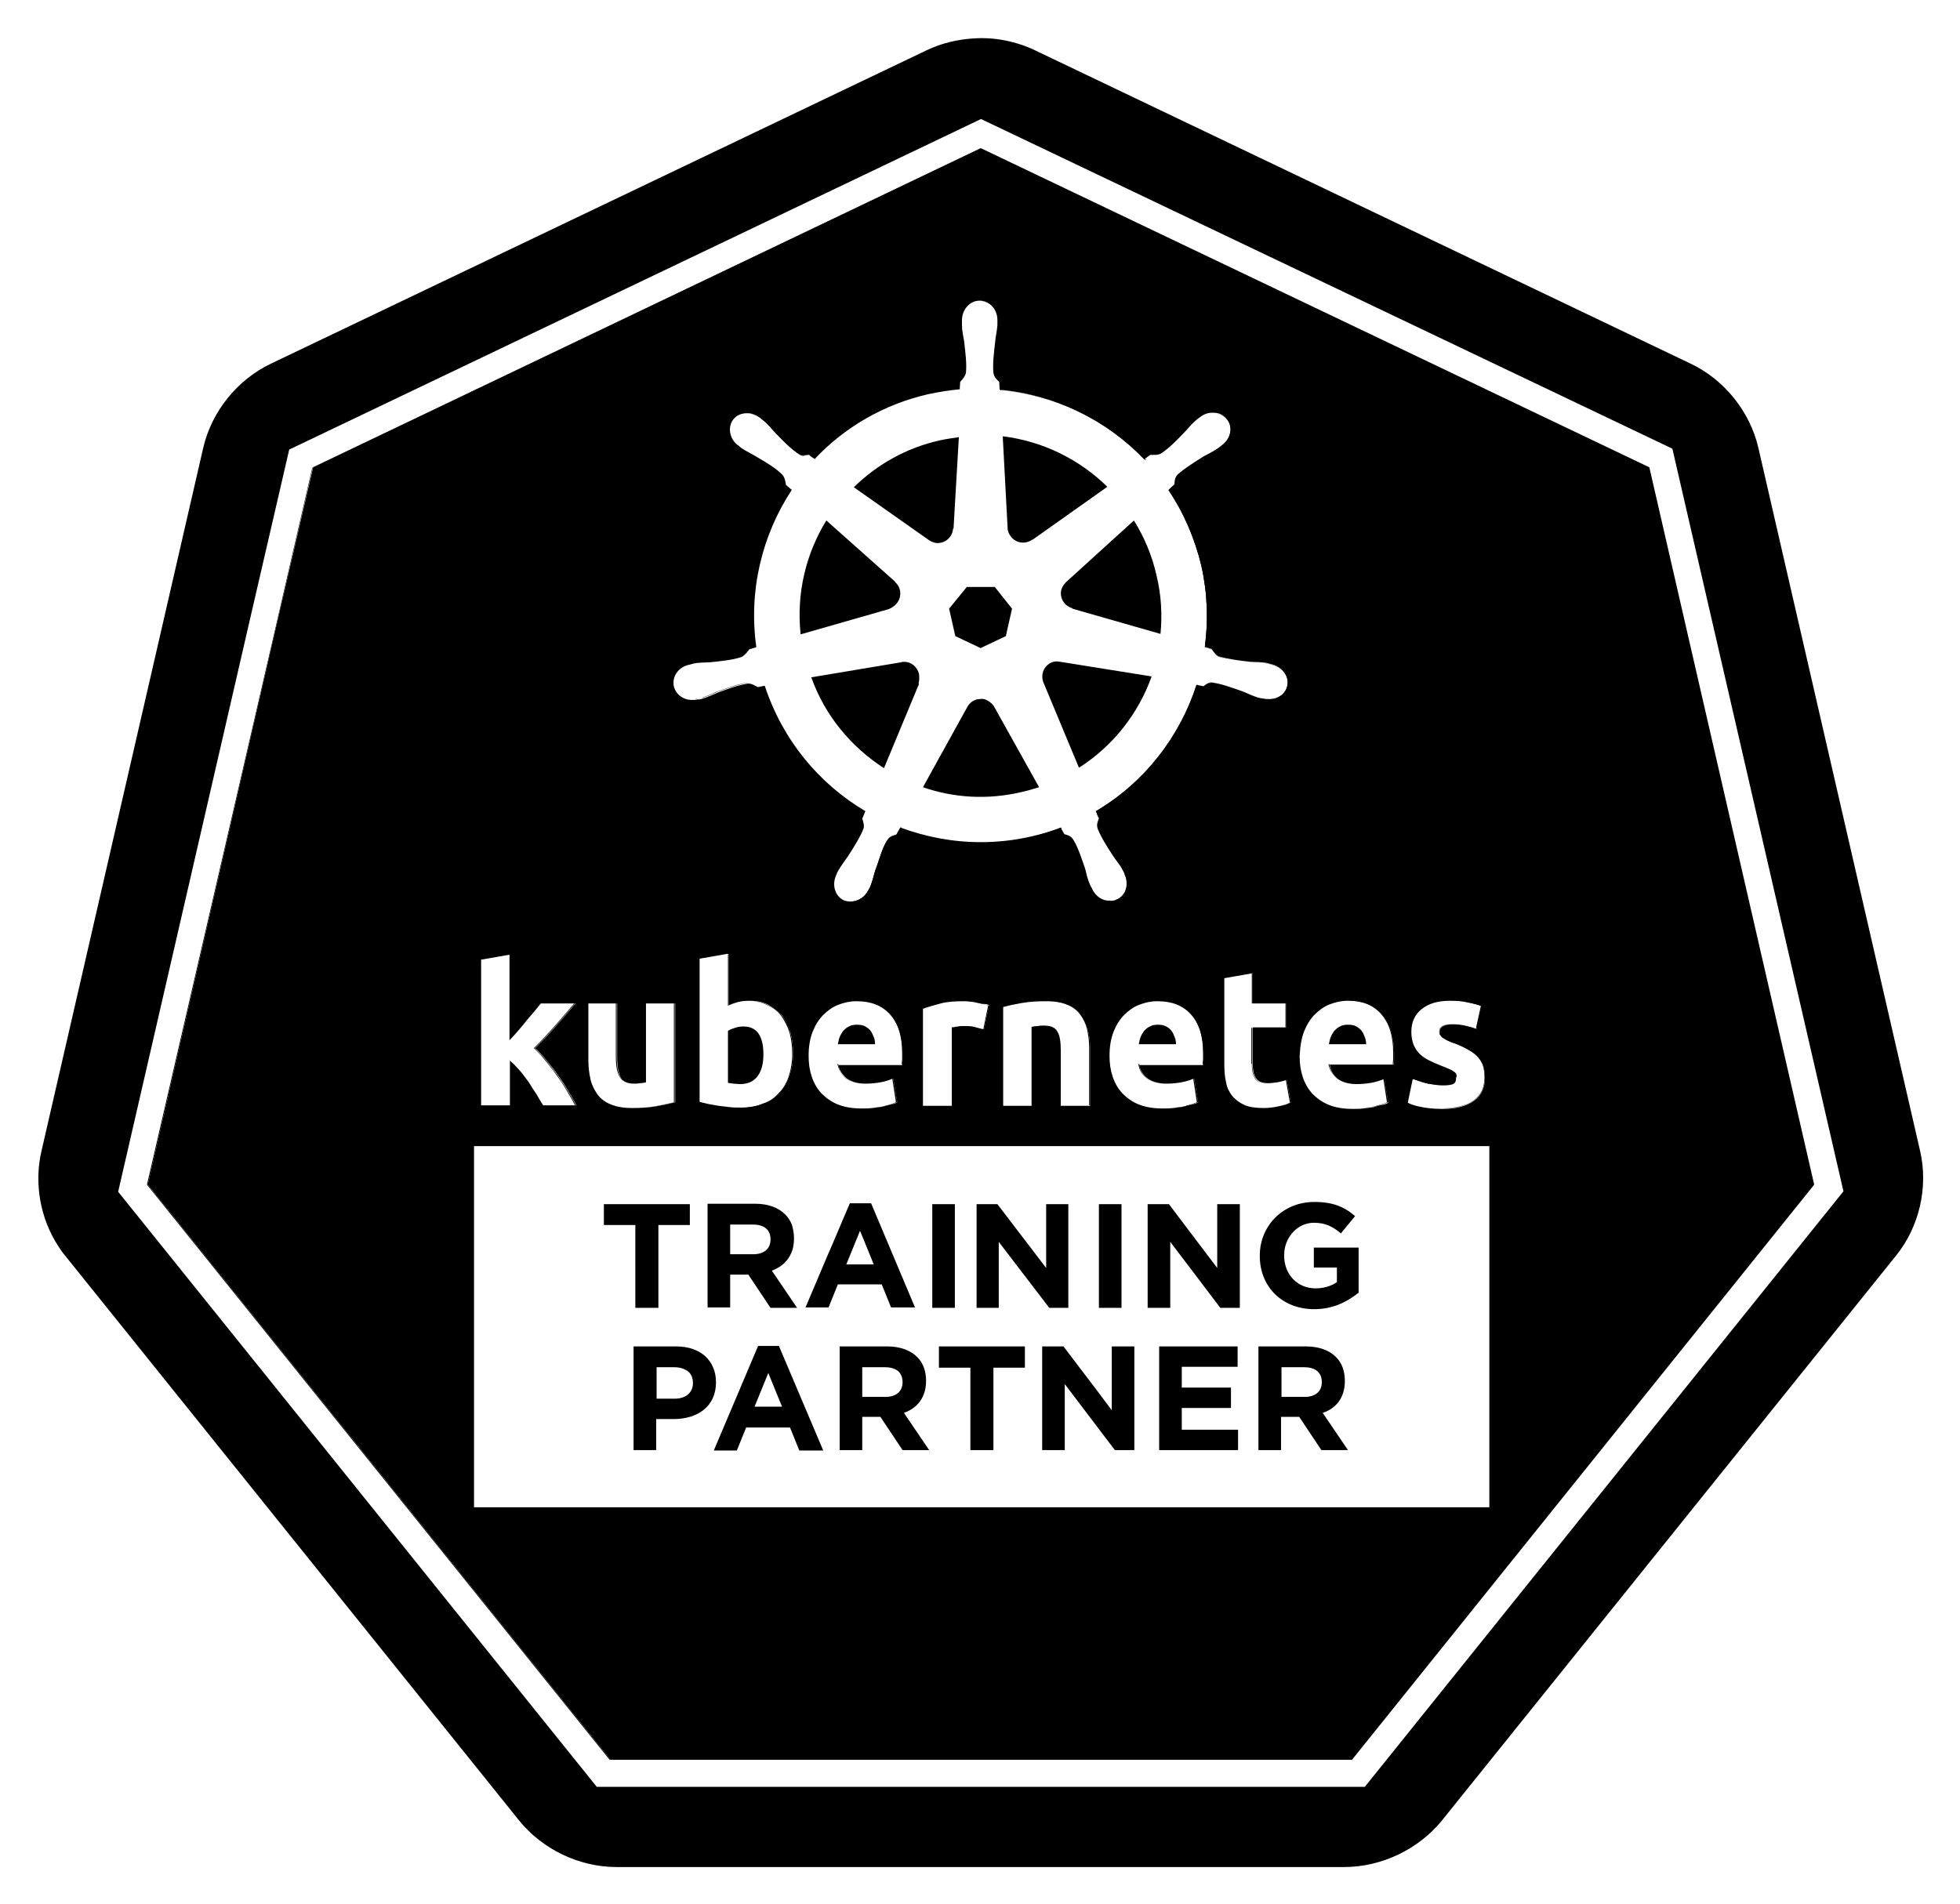 <svg xmlns="http://www.w3.org/2000/svg" role="img" viewBox="-4.76 -0.26 442.26 429.76"><style>svg {enable-background:new 0 0 432 432}</style><style>.st0{fill:none}</style><path d="M151.6 157.6c.3 0 .5 0 .8-.1h.2c.3-.1.7-.2 1-.2 1.3-.4 2.3-.9 3.5-1.4 2.6-.9 4.8-1.7 6.9-2h.2c.8 0 1.7.6 2.1.8h.1l1.6-.3c4 12.2 12.2 22.1 22.7 28.3l-.7 1.7c.3.7.5 1.6.3 2.2-.8 2-2.1 4.1-3.6 6.4-.7 1.1-1.5 1.9-2.1 3.1-.2.3-.4.7-.5 1.1-1 2.2-.3 4.7 1.7 5.6.5.3 1.1.4 1.6.3 1.5 0 3-1 3.8-2.6.1-.3.4-.7.5-1 .6-1.3.7-2.4 1.1-3.6 1-2.6 1.6-5.4 3-7.1.4-.5 1-.6 1.7-.8l.9-1.6s.1 0 .1.1c5.7 2.2 11.8 3.3 18.1 3.3 3.7 0 7.5-.4 11.3-1.3 2.3-.5 4.6-1.2 6.8-2v.1c.3.5.7 1.3.8 1.5.7.2 1.4.3 2 1.2 1.1 1.8 1.8 4 2.7 6.6.4 1.2.6 2.3 1.1 3.6.1.3.3.7.5 1 .8 1.7 2.4 2.6 4 2.6.5 0 1-.1 1.4-.3 1.9-.9 2.7-3.4 1.7-5.6-.2-.3-.4-.8-.5-1.1-.7-1.2-1.4-2.1-2.1-3.1-1.5-2.3-2.7-4.3-3.5-6.2-.3-1 .1-1.7.3-2.3-.1-.2-.5-1.1-.7-1.6 10.9-6.4 18.9-16.7 22.7-28.5h.2c.5.1 1.3.2 1.5.3.6-.4 1.1-.9 2.2-.8 2.1.3 4.2 1.1 6.8 2 1.2.5 2.2 1 3.5 1.4.3.1.7.1 1 .2h.2c.3.1.7.1 1 .1 2 0 3.7-1.2 4.1-3 .5-2.1-1-4.2-3.3-4.8-.3-.1-.8-.2-1.1-.3-1.4-.3-2.5-.2-3.8-.3-2.8-.3-5-.5-7.1-1.2-.8-.3-1.4-1.3-1.7-1.7l-1.6-.5c.8-6 .6-12.2-.8-18.4-1.4-6.3-4-12-7.4-17 .4-.4 1.2-1.1 1.4-1.3.1-.7 0-1.4.7-2.2 1.5-1.5 3.5-2.7 5.9-4.1 1.1-.7 2.1-1.1 3.3-1.9.3-.2.6-.5.9-.7 1.9-1.5 2.3-4.1 1-5.8-.7-.8-1.7-1.3-2.7-1.4-1.1-.1-2.2.3-3.2 1-.3.2-.6.5-.9.7-1.1.9-1.7 1.8-2.6 2.7-1.9 2-3.5 3.6-5.3 4.8-.4.2-.8.3-1.3.3h-1.2l-1.4 1-.1.1c-8.5-8.9-20.2-14.7-32.7-15.8 0-.5-.1-1.5-.1-1.8-.5-.5-1.1-.9-1.3-2-.2-2.1.1-4.4.4-7.1.2-1.3.5-2.3.5-3.7v-1.1c0-2.4-1.7-4.3-3.8-4.4h-.1c-2.2 0-3.9 2-3.9 4.4v1.1c.1 1.4.4 2.5.5 3.7.3 2.7.6 5 .4 7.1-.2.8-.8 1.5-1.3 2l-.1 1.7c-2.4.2-4.7.6-7.1 1.1-10.2 2.3-18.9 7.5-25.6 14.6l-.1.1c-.4-.3-1.1-.8-1.4-1-.3 0-.6.1-1 .1s-.9-.1-1.4-.3c-1.8-1.2-3.4-2.8-5.3-4.8-.9-.9-1.5-1.8-2.6-2.7-.2-.2-.6-.5-.9-.7-.8-.6-1.8-1-2.7-1h-.1c-1.2 0-2.4.4-3.1 1.4-1.4 1.7-.9 4.3 1 5.8h.1c.3.2.6.5.8.7 1.1.8 2.1 1.3 3.3 1.9 2.4 1.5 4.3 2.7 5.9 4.1.6.6.7 1.8.8 2.3l1.3 1.1c-6.8 10.2-9.9 22.7-8 35.5l-1.6.5c-.4.6-1 1.4-1.7 1.7-2 .6-4.3.9-7.1 1.2-1.3.1-2.4 0-3.8.3-.3.1-.7.2-1.1.2h-.1c-2.3.6-3.8 2.7-3.3 4.8.7 1.8 2.5 3 4.6 3zm50.8-3.6l-7.9 19c-7.4-4.7-13.2-11.8-16.4-20.5l20.3-3.4c.2 0 .5-.1.7-.1 1.6 0 3 1.1 3.3 2.7.3.9.3 1.6 0 2.3zm23.3 24.5c-7.7 1.7-15.3 1.2-22.2-1.1l10-18.1c.6-1.1 1.7-1.8 2.9-1.8.5 0 1.1.1 1.6.3.7.3 1.2.9 1.6 1.5h.1l10 18.1c-1.3.4-2.7.8-4 1.1zm12.9-5.4l-8-19.2c-.7-1.7 0-3.7 1.7-4.5.4-.2.9-.3 1.3-.3.3 0 .5 0 .8.1l20.5 3.5c-2.9 8.2-8.7 15.5-16.3 20.4zm17.7-43.4c1 4.5 1.3 8.9.9 13.2l-19.9-5.7v-.1c-1.8-.5-2.9-2.3-2.5-4.1.2-.7.6-1.4 1.1-1.8l15.4-13.8c2.2 3.6 3.9 7.8 5 12.3zM245 109.6l-16.8 11.9h-.1c-1.5 1.1-3.6.8-4.8-.6-.5-.6-.7-1.3-.8-2l-1.2-20.6c9.1 1 17.4 5.1 23.7 11.3zm-31.6 22.6h6.3l3.9 4.9-1.4 6.1-5.7 2.7-5.7-2.7-1.4-6.1 4-4.9zm-6-33.2c1.4-.3 2.8-.6 4.2-.7l-1.2 20.6h-.1c-.1 1.8-1.6 3.3-3.5 3.3-.8 0-1.5-.2-2-.7l-16.9-12c5.2-5 11.8-8.8 19.5-10.5zm-25.7 18.3l15.5 13.8v.1c1.4 1.2 1.6 3.3.4 4.8-.5.6-1.1 1-1.8 1.2v.1L176 143c-1-9.3 1.2-18.2 5.7-25.7zm-79.5 141.1v81.5h229.1v-81.5H102.2zm141 13.1h5.1v23.4h-5.1v-23.4zm-27.6 0h4.7l11 14.4v-14.4h5.1v23.4H232L220.6 280v14.9h-5.1v-23.4zm-60.7 0h10.7c3 0 5.3.8 6.8 2.4.7.7 1.2 1.6 1.6 2.6.3.8.4 1.8.4 2.7v.1c0 1.8-.5 3.2-1.2 4.4-.9 1.3-2.2 2.3-3.8 2.9l5.7 8.4h-6l-5-7.5H160v7.5h-5.1v-23.5zm-23.4 0h19.4v4.7h-7.1v18.6h-5.1v-18.6h-7.1v-4.7zm15.8 48.5h-3.9v7h-5.1v-23.4h9.6c5.6 0 9 3.3 9 8.1v.1c-.1 5.4-4.3 8.2-9.6 8.2zm28.4 7l-2.1-5.2h-9.9l-2.1 5.2h-5.2l10-23.6h4.7l10 23.6h-5.4zm6.5-32.1H177l5.3-12.5.7-1.6 4-9.4h4.7l10 23.6h-5.4l-2.1-5.2h-9.9l-2.1 5.1zm16.6 32.1l-5-7.5h-4.1v7.5h-5.1v-23.4h10.7c3 0 5.3.8 6.8 2.4 1.3 1.3 2 3.1 2 5.3v.1c0 3.8-2 6.1-5 7.3l5.7 8.4h-6zm6.8-55.5h5.1v23.4h-5.1v-23.4zm20.9 36.9h-7.1V327h-5.1v-18.6h-7.1v-4.7h19.4v4.7zm24.7 18.6h-4.4l-11.3-14.9V327h-5.1v-23.3h4.7l7.3 9.6 1.8 2.4 1.8 2.4v-14.4h5.1V327zm23.4 0h-17.8v-23.4h17.6v4.6h-12.5v4.7h11v4.6h-11v4.9h12.7v4.6zm.4-32.1h-4.4L259.3 280v14.9h-5.1v-23.4h4.7l11 14.4v-14.4h5.1v23.4zm18.4 32.1l-5-7.5h-4.1v7.5h-5.1v-23.4h10.7c3 0 5.3.8 6.8 2.4 1.3 1.3 2 3.1 2 5.3v.1c0 3.8-2 6.1-5 7.3l5.7 8.4h-6zm8.5-35.5c-.1.1-.2.1-.3.2-2.4 1.9-5.6 3.5-9.7 3.5-7.3 0-12.3-5.1-12.3-12v-.1c0-6.6 5.2-12.1 12.3-12.1 4.2 0 6.7 1.1 9.2 3.2l-3.2 3.9c-1.8-1.5-3.4-2.4-6.1-2.4-3.7 0-6.7 3.3-6.7 7.3v.1c0 4.3 2.9 7.4 7.1 7.4 1.9 0 3.5-.5 4.8-1.4v-3.3h-5.2v-4.4H302v10.1z" class="st0"/><path d="M411.2 268.6L372.6 101 216.5 26.5 60.4 101.1l-8.9 38.5-29.7 129 108 134.3h173.3l108.1-134.3zM133 396.9h-.2L28.4 267.1l29-126.1 8.2-35.7 150.8-72.1h.1l150.8 72L404.6 267 300.3 396.9H133z" class="st0"/><path d="M306.9 249c-.6.2-1.2.3-1.9.5-.7.1-1.4.2-2.2.3-.8.1-1.5.1-2.3.1h.1c.8 0 1.6 0 2.4-.1.8-.1 1.5-.2 2.2-.3.7-.1 1.3-.3 1.9-.5s1-.4 1.4-.5l-.9-5.3c-.1 0-.1 0-.2.1l.8 5.2c-.2.1-.7.3-1.3.5zm-23.2.5c-.9.2-2 .3-3.3.3h.1c1.4 0 2.5-.1 3.4-.4s1.8-.5 2.6-.8l-.9-5.1c-.1 0-.1 0-.2.1l.9 5c-.9.4-1.7.6-2.6.9zm-5.8-23.3v-6.8h-.2v6.8zm-22.7-123.7c.2 0 .6.1.9 0-.3.1-.7 0-.9 0zm22.5 137.3c0 1.4.2 2.5.7 3.3.5.8 1.4 1.2 2.8 1.2h.1c-1.4 0-2.3-.4-2.8-1.2-.5-.8-.7-1.9-.7-3.3v-8.1h-.2v8.1zm19.2 3.3c1.1.8 2.5 1.2 4.3 1.2h.1c-1.8 0-3.2-.4-4.3-1.2-1.1-.8-1.7-1.9-1.8-3.2h-.2c.2 1.3.9 2.4 1.9 3.2zm12.7-5.7v1.3c0 .5-.1.9-.1 1.2h.2c0-.4.1-.8.1-1.2v-1.3c0-3.9-.9-6.8-2.8-8.9-1.8-2-4.4-3-7.5-3h-.1c3.1 0 5.6 1 7.4 3 1.9 2.1 2.8 5 2.8 8.9zm-24.3-11.2h.2v5.4h-.2zm-128.2-70.4c-1.2.5-2.2 1-3.5 1.4-.3.1-.7.2-1 .2h-.2c-.3.1-.5.1-.8.1.3 0 .7 0 1-.1h.2c.3-.1.7-.2 1-.2 1.3-.4 2.3-.9 3.5-1.4 2.6-.9 4.8-1.7 6.8-2h-.2c-2.1.3-4.2 1.1-6.8 2zm109.9-1.3h.1c.6-.4 1.1-.8 2.1-.8-1.1-.1-1.7.4-2.2.8zm-46.5-82.4v1.1c-.1 1.4-.4 2.5-.5 3.7-.3 2.7-.6 5-.4 7.1.2 1.1.8 1.5 1.3 2 0 .3.1 1.2.1 1.8 12.5 1.1 24.1 6.8 32.7 15.8l.1-.1c-8.5-8.9-20.1-14.6-32.6-15.7 0-.5-.1-1.5-.1-1.8-.5-.5-1.1-.9-1.3-2-.2-2.1.1-4.4.4-7.1.2-1.3.5-2.3.5-3.7v-1.1c0-2.4-1.8-4.4-3.9-4.4h-.1c2 .1 3.8 2 3.8 4.4zm51.6 22.3c1.4 1.7.9 4.3-1 5.8-.3.2-.6.5-.9.7-1.1.8-2.2 1.3-3.3 1.9-2.4 1.5-4.3 2.7-5.9 4.1-.7.8-.7 1.5-.7 2.2-.2.2-1 .9-1.4 1.3 3.4 5 5.9 10.8 7.4 17 1.4 6.2 1.6 12.4.8 18.4l1.6.5c.3.4.9 1.4 1.7 1.7 2 .6 4.3.9 7.1 1.2 1.3.1 2.4 0 3.8.3.3.1.8.2 1.1.3 2.3.6 3.8 2.7 3.3 4.8-.4 1.8-2.1 3-4.1 3 2 .1 3.8-1.1 4.3-3 .5-2.1-1-4.2-3.3-4.8-.3-.1-.8-.2-1.1-.3-1.4-.3-2.5-.2-3.8-.3-2.8-.3-5-.5-7.1-1.2-.8-.3-1.4-1.3-1.7-1.7l-1.6-.5c.8-6 .6-12.2-.8-18.4-1.4-6.3-4-12-7.4-17 .4-.4 1.2-1.1 1.4-1.3.1-.7 0-1.4.7-2.2 1.5-1.5 3.5-2.7 5.9-4.1 1.1-.7 2.1-1.1 3.3-1.9.3-.2.6-.5.9-.7 1.9-1.5 2.3-4.1 1-5.8-.7-.9-1.8-1.3-2.9-1.4 1 .1 2 .5 2.7 1.4zm-92.7 9.1c-.4-.3-1.1-.8-1.3-.9h-.1c.2.2 1 .7 1.4.9 0 .1 0 0 0 0zm-13.1 51.1s.1 0 0 0l1.6-.2-1.6.2zm76.3 28.2c.2.5.5 1.4.7 1.6-.2.7-.6 1.3-.3 2.3.8 2 2 3.9 3.5 6.2.7 1.1 1.5 1.9 2.1 3.1.2.3.4.7.5 1.1 1 2.2.3 4.7-1.7 5.6-.5.2-1 .3-1.4.3.6 0 1.1-.1 1.6-.3 1.9-.9 2.7-3.4 1.7-5.6-.2-.3-.4-.8-.5-1.1-.7-1.2-1.4-2.1-2.1-3.1-1.5-2.3-2.7-4.3-3.5-6.2-.3-1 .1-1.7.3-2.3-.1-.2-.5-1.1-.7-1.6 10.9-6.4 18.9-16.7 22.7-28.5h-.2c-3.8 11.8-11.9 22.1-22.7 28.5zm-74.9-88c1.1.9 1.7 1.8 2.6 2.7 1.9 2 3.5 3.6 5.3 4.8.5.3.9.4 1.4.3-.4 0-.7-.1-1.2-.3-1.8-1.2-3.4-2.8-5.3-4.8-.9-.9-1.5-1.8-2.6-2.7-.2-.2-.6-.5-.9-.7-.8-.7-1.8-1-2.7-1h-.1c.9 0 1.9.4 2.7 1 .2.2.6.5.8.7zm60.3 93.8c-3.8.9-7.6 1.3-11.3 1.3 3.8 0 7.7-.4 11.5-1.3 2.3-.5 4.5-1.2 6.6-2v-.1c-2.2.9-4.5 1.5-6.8 2.1zm-30.5-.5c-.7.2-1.3.4-1.7.8-1.4 1.7-2 4.5-3 7.1-.4 1.2-.6 2.3-1.1 3.6-.1.3-.3.7-.5 1-.8 1.6-2.3 2.5-3.8 2.6 1.6.1 3.2-.9 4-2.6.1-.3.4-.7.5-1 .6-1.3.7-2.4 1.1-3.6 1-2.6 1.6-5.4 3-7.1.4-.5 1-.6 1.7-.8l.9-1.6s-.1 0-.1-.1l-1 1.7zm-26 40.9c.8 1.1 1.4 2.3 1.9 3.8.4 1.5.6 3.1.6 4.9 0 1.8-.3 3.5-.8 5s-1.3 2.8-2.3 3.8c-1 1.1-2.2 1.9-3.7 2.4-1.4.6-3 .8-4.8.9h.1c1.8 0 3.5-.3 4.9-.9 1.4-.6 2.7-1.4 3.7-2.4 1-1.1 1.8-2.3 2.3-3.8.5-1.5.8-3.2.8-5 0-1.8-.2-3.5-.6-4.9-.4-1.5-1-2.7-1.9-3.8-.8-1.1-1.8-1.9-3.1-2.4-1.2-.6-2.6-.9-4.2-.9h-.1c1.5 0 2.9.3 4.1.9 1.2.5 2.3 1.3 3.1 2.4zm27.3 8.4v1.3c0 .5-.1.9-.1 1.2h.2c0-.4.1-.8.1-1.2v-1.3c0-3.9-.9-6.8-2.8-8.9-1.8-2-4.4-3-7.5-3h-.1c3.1 0 5.6 1 7.4 3 1.9 2.1 2.8 5 2.8 8.9zm130.6-10.7l-1.1 5c.1 0 .1 0 .2.1l1.1-5.1c-.7-.3-1.7-.6-3-.8-1.2-.2-2.6-.4-3.9-.4h-.1c1.3 0 2.6.1 3.8.4 1.3.3 2.3.6 3 .8zm-169.7-.1v-11.4h-.2v11.5c.1 0 .1 0 .2-.1zm160.3 5.9c0 .3 0 .5.1.7.1.2.3.4.5.6.3.2.6.4 1 .6.4.2 1 .5 1.7.7 1.4.5 2.5 1.1 3.4 1.6.9.5 1.6 1.1 2.1 1.7.5.6.9 1.3 1.1 2 .2.7.3 1.6.3 2.5 0 2.3-.8 4-2.5 5.2-1.6 1.2-4 1.7-7 1.8h.1c3 0 5.4-.6 7-1.8 1.7-1.2 2.5-2.9 2.5-5.2 0-1-.1-1.8-.3-2.5-.2-.7-.6-1.4-1.1-2-.5-.6-1.2-1.2-2.1-1.7-.9-.5-2.1-1-3.4-1.6-.7-.3-1.2-.5-1.7-.7-.4-.2-.8-.4-1-.6-.3-.2-.4-.4-.5-.6-.1-.2-.1-.4-.1-.7 0-1.1 1-1.7 2.9-1.7h-.1c-1.9 0-2.9.6-2.9 1.7z"/><path d="M57.6 141l8.2-35.7 150.8-72-.1-.1-150.8 72.1-8.2 35.7-29.1 126.1 104.4 129.8h.2L28.6 267.1zm263.3 103.6h.1c-1.1 0-2.2-.1-3.3-.4-1.1-.2-2.2-.6-3.3-1v.1c1 .4 2.1.7 3.1 1 1.2.2 2.3.3 3.4.3zM196.1 249c-.6.2-1.2.3-1.9.5-.7.1-1.4.2-2.2.3-.8.1-1.5.1-2.3.1h.1c.8 0 1.6 0 2.4-.1.8-.1 1.5-.2 2.2-.3.7-.1 1.3-.3 1.9-.5.6-.2 1-.4 1.4-.5l-.9-5.3c-.1 0-.1 0-.2.1l.8 5.2c-.2.1-.7.3-1.3.5zm57.9-5.9c1.1.8 2.5 1.2 4.3 1.2h.1c-1.8 0-3.2-.4-4.3-1.2-1.1-.8-1.7-1.9-1.8-3.2h-.2c.2 1.3.8 2.4 1.9 3.2zm12.7-5.7v1.3c0 .5-.1.9-.1 1.2h.2c0-.4.1-.8.1-1.2v-1.3c0-3.9-.9-6.8-2.8-8.9-1.8-2-4.4-3-7.5-3h-.1c3.1 0 5.6 1 7.4 3 1.9 2.1 2.8 5 2.8 8.9zm-37.3-6.1c-.5 0-1 .1-1.4.2v17.8h.2v-17.8c.4-.1.9-.1 1.4-.2.5 0 .9-.1 1.3-.1h-.1c-.4 0-.9.1-1.4.1zM264 249c-.6.2-1.2.3-1.9.5-.7.1-1.4.2-2.2.3-.8.1-1.5.1-2.3.1h.1c.8 0 1.6 0 2.4-.1.8-.1 1.5-.2 2.2-.3.7-.1 1.3-.3 1.9-.5s1-.4 1.4-.5l-.9-5.3c-.1 0-.1 0-.2.1l.8 5.2c-.3.1-.7.3-1.3.5zm-25.1-20.4c.7.9 1.3 2.1 1.6 3.3.3 1.3.5 2.7.5 4.3v13h.2v-13c0-1.6-.2-3-.5-4.3-.3-1.3-.8-2.4-1.6-3.3-.7-.9-1.7-1.7-3-2.2-1.3-.5-2.8-.8-4.7-.8h-.1c1.9 0 3.4.3 4.6.8 1.3.5 2.3 1.3 3 2.2zm-52.8 14.5c1.1.8 2.5 1.2 4.3 1.2h.1c-1.8 0-3.2-.4-4.3-1.2-1.1-.8-1.7-1.9-1.8-3.2h-.2c.3 1.3.9 2.4 1.9 3.2zm28.2-17.3c-.5 0-.9-.1-1.2-.1h-.1c.3 0 .7 0 1.2.1.5 0 1 .1 1.4.2.5.1 1 .2 1.4.3.5.1.9.2 1.2.4l-1.1 5.4h.2l1.1-5.4c-.3-.1-.8-.3-1.2-.4-.5-.1-1-.2-1.4-.3-.5-.1-1-.2-1.5-.2zm-3 5.6c-.6.1-1 .2-1.3.2v17.7h.2v-17.7c.3-.1.7-.2 1.3-.2.5-.1 1-.1 1.3-.1h-.1c-.4 0-.8 0-1.4.1z"/><path d="M110.3 249.3h.2v-10l-.2-.2v10.2zm5.4-13c.9.8 1.7 1.7 2.6 2.8.9 1.1 1.8 2.2 2.6 3.4.9 1.2 1.6 2.3 2.3 3.5.7 1.2 1.3 2.2 1.8 3.2h.2c-.5-1-1.1-2-1.8-3.2-.7-1.2-1.5-2.3-2.3-3.5-.9-1.2-1.7-2.3-2.6-3.4-.9-1.1-1.8-2-2.6-2.8 1.7-1.7 3.3-3.4 4.7-5 1.4-1.6 2.9-3.3 4.4-5.1h-.2c-1.5 1.8-3 3.5-4.4 5.1-1.4 1.6-3 3.3-4.7 5zm19.4 6.5c.5.9 1.5 1.4 3 1.4h.1c-1.4 0-2.4-.5-3-1.4-.5-.9-.8-2.5-.8-4.6v-12.1h-.2v12.1c0 2.2.3 3.7.9 4.6zm8 6.6c-1.7.3-3.4.4-5.3.4h.1c1.9 0 3.7-.1 5.4-.4s3.1-.6 4.2-.9v-22.3h-.2v22.3c-1.2.3-2.5.6-4.2.9zm73.4-222.9L372.6 101l38.6 167.6-108 134.3H129.9h173.3l108-134.3L372.6 101zM110.4 234.3v-19.1h-.2v19.3l.2-.2z"/><path d="M259.6 232.4c-.3-.4-.7-.7-1.2-1s-1.1-.4-1.9-.4c-.7 0-1.3.1-1.8.4-.5.2-.9.6-1.3 1-.3.4-.6.9-.8 1.4-.2.5-.3 1.1-.4 1.6h8.4c0-.6-.1-1.1-.3-1.6s-.4-1-.7-1.4zm-67.9 0c-.3-.4-.7-.7-1.2-1-.5-.3-1.1-.4-1.9-.4-.7 0-1.3.1-1.8.4-.5.2-.9.6-1.3 1-.3.4-.6.9-.8 1.4-.2.5-.3 1.1-.4 1.6h8.4c0-.6-.1-1.1-.3-1.6s-.4-1-.7-1.4zm111.5 1.4c-.2-.5-.4-1-.7-1.4-.3-.4-.7-.7-1.2-1-.5-.3-1.1-.4-1.9-.4-.7 0-1.3.1-1.8.4-.5.2-.9.6-1.3 1-.3.4-.6.9-.8 1.4-.2.5-.3 1.1-.4 1.6h8.4c0-.6-.1-1.1-.3-1.6zm-83.6-74.5c-.3-.6-.9-1.1-1.6-1.5-.5-.3-1.1-.4-1.6-.3-1.2 0-2.3.7-2.9 1.8l-10 18.1c6.9 2.4 14.5 2.9 22.2 1.1 1.4-.3 2.7-.7 4-1.1l-10.1-18.1zm3-40.4c0 .7.3 1.4.8 2 1.2 1.5 3.3 1.7 4.8.6h.1l16.8-11.9c-6.3-6.2-14.6-10.3-23.6-11.4l1.1 20.7zm11.9 30.2c-.3 0-.5-.1-.8-.1-.4 0-.9.1-1.3.3-1.7.8-2.4 2.8-1.7 4.5l8 19.2c7.7-4.9 13.4-12.2 16.4-20.6l-20.6-3.3zm-31.9 2.7c-.4-1.6-1.8-2.7-3.3-2.7-.2 0-.5 0-.7.1l-20.3 3.4c3.1 8.7 9 15.7 16.4 20.5l7.9-19-.1-.1c.2-.7.2-1.4.1-2.2zm8.2-8.5l5.7 2.7 5.7-2.7 1.4-6.2-3.9-4.9h-6.3l-4 4.9zm-6-21.7c.6.4 1.3.7 2 .7 1.9 0 3.4-1.5 3.5-3.3h.1l1.2-20.6c-1.4.2-2.8.4-4.2.7-7.7 1.7-14.3 5.5-19.5 10.6l16.9 11.9zm31 9.5c-.5.5-.9 1.1-1.1 1.8-.4 1.8.7 3.6 2.5 4.1v.1l19.9 5.7c.4-4.3.2-8.7-.9-13.2-1-4.5-2.8-8.7-5.1-12.4l-15.3 13.9zm-40 6.1c.7-.3 1.3-.7 1.8-1.3 1.2-1.5 1-3.6-.4-4.8v-.1l-15.5-13.8c-4.6 7.5-6.8 16.4-5.8 25.7l19.9-5.7zm-36.3 106.9c.3.1.7.1 1.2.2.5 0 1 .1 1.6.1 1.7 0 3-.6 3.9-1.8.9-1.2 1.3-2.9 1.3-4.9 0-4.2-1.5-6.3-4.5-6.3-.7 0-1.3.1-1.9.3-.6.2-1.2.4-1.6.7v11.7z"/><path d="M428.5 259.5L392 100.8c-1.9-8.2-7.7-15.4-15.3-19L228.8 11.1c-4.2-2-9-3-13.7-2.7-3.7.2-7.5 1.1-10.8 2.7L56.4 81.8c-7.6 3.6-13.4 10.8-15.3 19L4.6 259.5c-1.7 7.3-.3 15.2 3.8 21.5.5.8 1 1.5 1.6 2.2l102.3 127.3c5.3 6.6 13.6 10.6 22.1 10.6h164.1c8.5 0 16.8-4 22.1-10.5L423 283.2c5.3-6.5 7.4-15.5 5.5-23.7zm-17.3 9.1L303.2 403H129.9l-108-134.3 29.7-129 8.9-38.5 156.1-74.6 156 74.4 38.6 167.6z"/><path d="M266.7 239.9c0-.4.1-.8.1-1.2v-1.3c0-3.9-.9-6.8-2.8-8.9-1.8-2-4.4-3-7.5-3h-.2c-1.4 0-2.7.3-4 .8-1.3.5-2.4 1.3-3.4 2.3-1 1-1.8 2.3-2.4 3.8-.6 1.5-.9 3.3-.9 5.4 0 1.7.2 3.3.7 4.7.5 1.5 1.2 2.7 2.2 3.8 1 1.1 2.2 1.9 3.7 2.5 1.5.6 3.2.9 5.3.9h.2c.8 0 1.6 0 2.4-.1.8-.1 1.5-.2 2.2-.3.7-.1 1.3-.3 1.9-.5s1-.4 1.4-.5l-.9-5.3c-.1 0-.1 0-.2.1v-.1c-.7.3-1.6.6-2.7.8-1.1.2-2.2.3-3.3.3-1.8 0-3.2-.4-4.3-1.2-1.1-.8-1.7-1.9-1.8-3.2h14.3zm-31.9 9.4h6.4v-13c0-1.6-.2-3-.5-4.3-.3-1.3-.8-2.4-1.6-3.3-.7-.9-1.7-1.7-3-2.2-1.3-.5-2.8-.8-4.7-.8h-.2c-1.9 0-3.7.1-5.4.4s-3.1.6-4.2.9v22.3h6.6v-17.8c.4-.1.9-.1 1.4-.2.5 0 .9-.1 1.3-.1 1.4 0 2.4.4 3 1.3.5.9.8 2.4.8 4.5v12.3h.1zm-83.2-91.7c.3 0 .7 0 1-.1h.2c.3-.1.7-.2 1-.2 1.3-.4 2.3-.9 3.5-1.4 2.6-.9 4.8-1.7 6.8-2 .8 0 1.7.6 2.1.8h.1l1.5-.3c4 12.2 12.2 22.1 22.7 28.3l-.7 1.7c.3.7.5 1.6.3 2.2-.8 2-2.1 4.1-3.6 6.4-.7 1.1-1.5 1.9-2.1 3.1-.2.3-.4.7-.5 1.1-1 2.2-.3 4.7 1.7 5.6.5.3 1.1.4 1.6.3 1.6.1 3.2-.9 4-2.6.1-.3.4-.7.5-1 .6-1.3.7-2.4 1.1-3.6 1-2.6 1.6-5.4 3-7.1.4-.5 1-.6 1.7-.8l.9-1.6c5.7 2.2 11.8 3.3 18.1 3.3 3.8 0 7.7-.4 11.5-1.3 2.3-.5 4.5-1.2 6.6-2 .3.5.7 1.3.8 1.5.7.2 1.4.3 2 1.2 1.1 1.8 1.8 4 2.7 6.6.4 1.2.6 2.3 1.1 3.6.1.3.3.7.5 1 .8 1.7 2.4 2.6 4 2.6.6 0 1.1-.1 1.6-.3 1.9-.9 2.7-3.4 1.7-5.6-.2-.3-.4-.8-.5-1.1-.7-1.2-1.4-2.1-2.1-3.1-1.5-2.3-2.7-4.3-3.5-6.2-.3-1 .1-1.7.3-2.3-.1-.2-.5-1.1-.7-1.6 10.9-6.4 18.9-16.7 22.7-28.5.5.1 1.3.2 1.5.3h.1c.6-.4 1.1-.8 2.1-.8 2.1.3 4.2 1.1 6.8 2 1.2.5 2.2 1 3.5 1.4.3.1.7.1 1 .2h.2c.3.1.7.1 1 .1 2 .1 3.8-1.1 4.3-3 .5-2.1-1-4.2-3.3-4.8-.3-.1-.8-.2-1.1-.3-1.4-.3-2.5-.2-3.8-.3-2.8-.3-5-.5-7.1-1.2-.8-.3-1.4-1.3-1.7-1.7l-1.6-.5c.8-6 .6-12.2-.8-18.4-1.4-6.3-4-12-7.4-17 .4-.4 1.2-1.1 1.4-1.3.1-.7 0-1.4.7-2.2 1.5-1.5 3.5-2.7 5.9-4.1 1.1-.7 2.1-1.1 3.3-1.9.3-.2.6-.5.9-.7 1.9-1.5 2.3-4.1 1-5.8-.7-.9-1.8-1.3-2.9-1.4-1.1-.1-2.2.3-3.2 1-.3.2-.6.5-.9.7-1.1.9-1.7 1.8-2.6 2.7-1.9 2-3.5 3.6-5.3 4.8-.4.2-.8.3-1.3.3h-1.1l-1.4 1c-8.5-8.9-20.1-14.6-32.6-15.7 0-.5-.1-1.5-.1-1.8-.5-.5-1.1-.9-1.3-2-.2-2.1.1-4.4.4-7.1.2-1.3.5-2.3.5-3.7v-1.1c0-2.4-1.8-4.4-3.9-4.4h-.2c-2.2 0-3.9 2-3.9 4.4V73c.1 1.4.4 2.5.5 3.7.3 2.7.6 5 .4 7.1-.2.8-.8 1.5-1.3 2l-.1 1.7c-2.4.2-4.7.6-7.1 1.1-10.2 2.3-18.9 7.5-25.6 14.6-.4-.3-1.1-.8-1.3-.9h-.1c-.3 0-.6.1-1 .1s-.7-.1-1.2-.3c-1.8-1.2-3.4-2.8-5.3-4.8-.9-.9-1.5-1.8-2.6-2.7-.2-.2-.6-.5-.9-.7-.8-.7-1.8-1-2.7-1h-.2c-1.2 0-2.4.4-3.1 1.4-1.4 1.7-.9 4.3 1 5.8h.1c.3.2.6.5.8.7 1.1.8 2.1 1.3 3.3 1.9 2.4 1.5 4.3 2.7 5.9 4.1.6.6.7 1.8.8 2.3l1.3 1.1c-6.8 10.2-9.9 22.7-8 35.5l-1.6.5c-.4.6-1 1.4-1.7 1.7-2 .6-4.3.9-7.1 1.2-1.3.1-2.4 0-3.8.3-.3.1-.7.2-1.1.2h-.1c-2.3.6-3.8 2.7-3.3 4.8.5 2 2.3 3.2 4.4 3.2zm119.8 62.8v19.4c0 1.5.1 2.9.4 4.1.3 1.2.7 2.3 1.4 3.1.7.9 1.6 1.5 2.7 2s2.6.7 4.3.7h.2c1.4 0 2.5-.1 3.4-.4s1.8-.5 2.6-.8l-.9-5.1c-.1 0-.1 0-.2.1v-.1c-.6.2-1.3.4-2 .5-.7.1-1.3.2-2 .2-1.4 0-2.3-.4-2.8-1.2-.5-.8-.7-1.9-.7-3.3v-8.1h7.6v-5.4h-7.6v-6.8h-.2l-6.2 1.1zm-57.1 5.4c-.5 0-.9-.1-1.2-.1h-.2c-1.9 0-3.6.2-5.2.5-1.5.4-2.9.8-4 1.2v21.9h6.6v-17.7c.3-.1.7-.2 1.3-.2.5-.1 1-.1 1.3-.1.8 0 1.6.1 2.4.2.8.2 1.4.3 2 .5h.2l1.1-5.4c-.3-.1-.8-.3-1.2-.4-.5-.1-1-.2-1.4-.3-.7 0-1.2-.1-1.7-.1zm77.2 20.7c1 1.1 2.2 1.9 3.7 2.5 1.5.6 3.2.9 5.3.9h.2c.8 0 1.6 0 2.4-.1.8-.1 1.5-.2 2.2-.3.7-.1 1.3-.3 1.9-.5s1-.4 1.4-.5l-.9-5.3c-.1 0-.1 0-.2.1v-.1c-.7.3-1.6.6-2.7.8-1.1.2-2.2.3-3.3.3-1.8 0-3.2-.4-4.3-1.2-1.1-.8-1.7-1.9-1.8-3.2h14.4c0-.4.1-.8.1-1.2v-1.3c0-3.9-.9-6.8-2.8-8.9-1.8-2-4.4-3-7.5-3h-.2c-1.4 0-2.7.3-4 .8-1.3.5-2.4 1.3-3.4 2.3-1 1-1.8 2.3-2.4 3.8-.6 1.5-.9 3.3-.9 5.4 0 1.7.2 3.3.7 4.7.4 1.6 1.1 2.9 2.1 4zm31.9-2.3c-.5.2-1.3.3-2.3.3-1.1 0-2.2-.1-3.3-.4-1.1-.2-2.2-.6-3.3-1v.1c-.1 0-.1 0-.2-.1l-1.1 5.3c.5.2 1.4.5 2.7.9s3 .5 5 .5h.2c3 0 5.4-.6 7-1.8 1.7-1.2 2.5-2.9 2.5-5.2 0-1-.1-1.8-.3-2.5-.2-.7-.6-1.4-1.1-2-.5-.6-1.2-1.2-2.1-1.7-.9-.5-2.1-1-3.4-1.6-.7-.3-1.2-.5-1.7-.7-.4-.2-.8-.4-1-.6-.3-.2-.4-.4-.5-.6-.1-.2-.1-.4-.1-.7 0-1.1 1-1.7 2.9-1.7 1 0 2 .1 2.8.3.9.2 1.7.4 2.4.7v-.1c.1 0 .1 0 .2.1l1.1-5.1c-.7-.3-1.7-.6-3-.8-1.2-.2-2.6-.4-3.9-.4h-.2c-2.7 0-4.9.6-6.4 1.9-1.6 1.3-2.3 3-2.3 5.1 0 1.1.2 2.1.5 2.9.3.8.8 1.5 1.3 2 .6.6 1.3 1.1 2.1 1.5.8.4 1.7.8 2.7 1.2 1.3.5 2.2.9 2.9 1.3.6.4.9.9.9 1.4-.3.8-.5 1.3-1 1.5zm-221.2 14.2v81.5h229.1v-81.5h-.2zm96.7-18.5c0-.4.1-.8.1-1.2v-1.3c0-3.9-.9-6.8-2.8-8.9-1.8-2-4.4-3-7.5-3h-.2c-1.4 0-2.7.3-4 .8-1.3.5-2.4 1.3-3.4 2.3-1 1-1.8 2.3-2.4 3.8-.6 1.5-.9 3.3-.9 5.4 0 1.7.2 3.3.7 4.7.5 1.5 1.2 2.7 2.2 3.8 1 1.1 2.2 1.9 3.7 2.5 1.5.6 3.2.9 5.3.9h.2c.8 0 1.6 0 2.4-.1.8-.1 1.5-.2 2.2-.3.7-.1 1.3-.3 1.9-.5.6-.2 1-.4 1.4-.5l-.9-5.3c-.1 0-.1 0-.2.1v-.1c-.7.3-1.6.6-2.7.8-1.1.2-2.2.3-3.3.3-1.8 0-3.2-.4-4.3-1.2-1.1-.8-1.7-1.9-1.8-3.2h14.3zm-68.9 6.9c.7 1 1.7 1.7 3 2.2 1.3.5 2.8.8 4.7.8h.2c1.9 0 3.7-.1 5.4-.4s3.1-.6 4.2-.9v-22.3h-6.6V244c-.4.1-.9.1-1.4.2-.5 0-.9.1-1.3.1-1.4 0-2.4-.5-3-1.4-.5-.9-.8-2.5-.8-4.6v-12.1h-6.6v12.9c0 1.6.2 3 .5 4.3.4 1.3.9 2.5 1.7 3.4zm23.2-30.5v32.3c.6.2 1.2.3 2 .5.7.2 1.5.3 2.3.4.8.1 1.6.2 2.5.3.8.1 1.6.1 2.4.1h.2c1.8 0 3.5-.3 4.9-.9 1.4-.6 2.7-1.4 3.7-2.4 1-1.1 1.8-2.3 2.3-3.8.5-1.5.8-3.2.8-5 0-1.8-.2-3.5-.6-4.9-.4-1.5-1-2.7-1.9-3.8-.8-1.1-1.8-1.9-3.1-2.4-1.2-.6-2.6-.9-4.2-.9h-.2c-.9 0-1.7.1-2.5.3-.7.2-1.4.4-2 .7v-11.4h-.2l-6.4.9zm-42.9 33h.2v-10c.6.6 1.3 1.2 2 2 .7.9 1.4 1.7 2.1 2.7.7.9 1.3 1.8 1.8 2.8.6.9 1.1 1.8 1.5 2.5h7.5c-.5-1-1.1-2-1.8-3.2-.7-1.2-1.5-2.3-2.3-3.5-.9-1.2-1.7-2.3-2.6-3.4-.9-1.1-1.8-2-2.6-2.8 1.7-1.7 3.3-3.4 4.7-5 1.4-1.6 2.9-3.3 4.4-5.1h-7.8c-.4.5-.9 1.1-1.4 1.7-.6.7-1.1 1.4-1.8 2.1-.6.7-1.3 1.5-1.9 2.3-.6.7-1.2 1.3-1.8 2v-19.1h-.2l-6.3 1.1v33h6.3z" class="st0"/><path d="M367.4 105.2l-150.8-72-150.7 72-8.3 35.8-29 126.1L133 396.9h167.3l104.3-129.8-37.2-161.9zm-44.2 136.3c-.6-.4-1.6-.8-2.9-1.3-1-.4-1.9-.8-2.7-1.2-.8-.4-1.5-.9-2.1-1.5-.6-.6-1-1.3-1.3-2-.3-.8-.5-1.7-.5-2.9 0-2.2.8-3.9 2.3-5.1 1.6-1.3 3.7-1.9 6.4-1.9h.2c1.4 0 2.7.1 3.9.4 1.2.2 2.2.5 3 .8l-1.1 5.1c-.1 0-.1 0-.2-.1v.1c-.7-.3-1.5-.5-2.4-.7-.8-.2-1.8-.3-2.8-.3-1.9 0-2.9.6-2.9 1.7 0 .3 0 .5.1.7.1.2.3.4.5.6.3.2.6.4 1 .6.4.2 1 .5 1.7.7 1.4.5 2.5 1.1 3.4 1.6.9.5 1.6 1.1 2.1 1.7.5.6.9 1.3 1.1 2 .2.7.3 1.6.3 2.5 0 2.3-.8 4-2.5 5.2-1.7 1.2-4 1.8-7 1.8h-.2c-2 0-3.6-.2-5-.5s-2.2-.6-2.7-.9l1.1-5.3c.1 0 .1 0 .2.1v-.1c1.1.4 2.2.8 3.3 1 1.1.2 2.2.4 3.3.4 1.1 0 1.9-.1 2.3-.3.5-.2.7-.7.7-1.4.3-.7 0-1.1-.6-1.5zm-33.7-9c.6-1.5 1.4-2.8 2.4-3.8s2.1-1.8 3.4-2.3c1.3-.5 2.6-.8 4-.8h.2c3.2 0 5.7 1 7.5 3 1.8 2 2.8 5 2.8 8.9v1.3c0 .5-.1.9-.1 1.2h-14.4c.1 1.3.8 2.4 1.8 3.2 1.1.8 2.5 1.2 4.3 1.2 1.1 0 2.2-.1 3.3-.3 1.1-.2 2-.5 2.7-.8v.1c.1 0 .1 0 .2-.1l.9 5.3c-.3.2-.8.4-1.4.5s-1.2.3-1.9.5c-.7.1-1.4.2-2.2.3-.8.1-1.6.1-2.4.1h-.2c-2 0-3.8-.3-5.3-.9-1.5-.6-2.7-1.5-3.7-2.5-1-1.1-1.7-2.3-2.2-3.8-.5-1.5-.7-3-.7-4.7.1-2.2.4-4 1-5.6zm-11.6-13.1v6.8h7.6v5.4h-7.6v8.1c0 1.4.2 2.5.7 3.3.5.8 1.4 1.2 2.8 1.2.6 0 1.3-.1 2-.2s1.4-.3 2-.5v.1c.1 0 .1 0 .2-.1l.9 5.1c-.8.3-1.6.6-2.6.8s-2.1.4-3.4.4h-.2c-1.7 0-3.2-.2-4.3-.7-1.1-.5-2-1.2-2.7-2-.7-.9-1.2-1.9-1.4-3.1-.3-1.2-.4-2.6-.4-4.1v-19.4l6.3-1.1h.1zm-127.3-69.6c.1 0 .1 0 0 0 .1 0 .1 0 0 0 .4-.1.8-.2 1.1-.3 1.4-.3 2.5-.2 3.8-.3 2.8-.3 5-.5 7.1-1.2.6-.3 1.3-1.1 1.7-1.7l1.6-.5c-1.8-12.8 1.3-25.3 8-35.5l-1.3-1.1c-.1-.5-.2-1.6-.8-2.3-1.5-1.5-3.5-2.7-5.9-4.1-1.1-.7-2.1-1.1-3.3-1.9-.2-.2-.6-.4-.8-.7h-.1c-1.9-1.5-2.3-4.1-1-5.8.8-1 1.9-1.4 3.1-1.4h.2c.9 0 1.9.4 2.7 1 .3.2.6.5.9.7 1.1.9 1.7 1.8 2.6 2.7 1.9 2 3.5 3.6 5.3 4.8.4.3.8.3 1.2.3.3 0 .7-.1 1-.1h.1c.2.2.9.6 1.3.9 6.7-7.1 15.5-12.3 25.6-14.6 2.4-.5 4.8-.9 7.1-1.1l.1-1.7c.5-.5 1.1-1.2 1.3-2 .2-2.1-.1-4.4-.4-7.1-.2-1.3-.5-2.3-.5-3.7V72c0-2.4 1.8-4.4 3.9-4.4h.2c2.2 0 3.9 2 3.9 4.4v1.1c-.1 1.4-.4 2.5-.5 3.7-.3 2.7-.6 5-.4 7.1.2 1.1.8 1.5 1.3 2 0 .3.1 1.2.1 1.8 12.5 1.1 24.1 6.8 32.6 15.7l1.4-1h1.1c.4 0 .9-.1 1.3-.3 1.8-1.2 3.4-2.8 5.3-4.8.9-.9 1.5-1.8 2.6-2.7.2-.2.6-.5.9-.7 1-.8 2.1-1.1 3.2-1 1.1 0 2.2.5 2.9 1.4 1.4 1.7.9 4.3-1 5.8-.3.2-.6.5-.9.7-1.1.8-2.2 1.3-3.3 1.9-2.4 1.5-4.3 2.7-5.9 4.1-.7.8-.7 1.5-.7 2.2-.2.2-1 .9-1.4 1.3 3.4 5 5.9 10.8 7.4 17 1.4 6.2 1.6 12.4.8 18.4l1.6.5c.3.4.9 1.4 1.7 1.7 2 .6 4.3.9 7.1 1.2 1.3.1 2.4 0 3.8.3.3.1.8.2 1.1.3 2.3.6 3.8 2.7 3.3 4.8-.4 1.9-2.2 3.1-4.3 3-.3 0-.7 0-1-.1h-.2c-.3-.1-.7-.1-1-.2-1.3-.4-2.3-.9-3.5-1.4-2.6-.9-4.7-1.7-6.8-2-1 0-1.5.4-2.1.8h-.1c-.3-.1-1-.2-1.5-.3-3.8 11.8-11.8 22.1-22.7 28.5.2.5.5 1.4.7 1.6-.2.7-.6 1.3-.3 2.3.8 2 2 3.9 3.5 6.2.7 1.1 1.5 1.9 2.1 3.1.2.3.4.7.5 1.1 1 2.2.3 4.7-1.7 5.6-.5.3-1.1.4-1.6.3-1.6.1-3.2-.9-4-2.6-.1-.3-.4-.7-.5-1-.6-1.3-.8-2.4-1.1-3.6-.9-2.6-1.6-4.8-2.7-6.6-.6-.9-1.3-1-2-1.2-.1-.2-.6-1-.8-1.5-2.1.8-4.3 1.5-6.6 2-3.9.9-7.7 1.3-11.5 1.3-6.3 0-12.4-1.2-18.1-3.3l-.9 1.6c-.7.2-1.3.4-1.7.8-1.4 1.7-2 4.5-3 7.1-.4 1.2-.6 2.3-1.1 3.6-.1.3-.3.7-.5 1-.8 1.7-2.4 2.6-4 2.6-.6 0-1.1-.1-1.6-.3-1.9-.9-2.7-3.4-1.7-5.6.1-.3.3-.8.5-1.1.7-1.2 1.4-2.1 2.1-3.1 1.5-2.3 2.8-4.4 3.6-6.4.2-.7-.1-1.6-.3-2.2l.7-1.7c-10.5-6.2-18.7-16.1-22.7-28.3l-1.5.3h-.1c-.4-.2-1.3-.8-2.1-.8-2.1.3-4.3 1.1-6.8 2-1.2.5-2.2 1-3.5 1.4-.3.1-.7.2-1 .2h-.2c-.3.1-.7.1-1 .1-2 .1-3.8-1.1-4.3-3-.5-2.2 1-4.4 3.3-4.9zm103.6 93.3c1.1.8 2.5 1.2 4.3 1.2 1.1 0 2.2-.1 3.3-.3 1.1-.2 2-.5 2.7-.8v.1c.1 0 .1 0 .2-.1l.9 5.3c-.3.2-.8.4-1.4.5s-1.2.3-1.9.5c-.7.1-1.4.2-2.2.3-.8.1-1.6.1-2.4.1h-.2c-2 0-3.8-.3-5.3-.9-1.5-.6-2.7-1.5-3.7-2.5-1-1.1-1.7-2.3-2.2-3.8-.5-1.5-.7-3-.7-4.7 0-2.1.3-3.8.9-5.4.6-1.5 1.4-2.8 2.4-3.8s2.1-1.8 3.4-2.3c1.3-.5 2.6-.8 4-.8h.2c3.2 0 5.7 1 7.5 3 1.8 2 2.8 5 2.8 8.9v1.3c0 .5-.1.9-.1 1.2h-14.4c.2 1.1.8 2.2 1.9 3zm-20.4-10.6c-.5-.9-1.5-1.3-3-1.3-.4 0-.9 0-1.3.1-.5 0-1 .1-1.4.2v17.8h-6.5V227c1.1-.3 2.5-.6 4.2-.9s3.5-.4 5.4-.4h.2c1.9 0 3.5.3 4.7.8 1.3.5 2.3 1.2 3 2.2.7.9 1.3 2.1 1.6 3.3.3 1.3.5 2.7.5 4.3v13h-6.6V237c0-2.1-.2-3.6-.8-4.5zm-15.4-5.9l-1.1 5.4h-.2c-.6-.1-1.2-.3-2-.5-.7-.2-1.5-.2-2.4-.2-.4 0-.8 0-1.3.1-.6.1-1 .2-1.3.2v17.7h-6.6v-21.9c1.1-.4 2.5-.8 4-1.2 1.5-.4 3.3-.5 5.2-.5h.2c.3 0 .8 0 1.2.1.5 0 1 .1 1.4.2.5.1 1 .2 1.4.3.8 0 1.2.1 1.5.3zm-32.1 16.5c1.1.8 2.5 1.2 4.3 1.2 1.1 0 2.2-.1 3.3-.3 1.1-.2 2-.5 2.7-.8v.1c.1 0 .1 0 .2-.1l.9 5.3c-.3.2-.8.4-1.4.5-.6.2-1.2.3-1.9.5-.7.1-1.4.2-2.2.3-.8.1-1.6.1-2.4.1h-.2c-2 0-3.8-.3-5.3-.9-1.5-.6-2.7-1.5-3.7-2.5-1-1.1-1.7-2.3-2.2-3.8-.5-1.5-.7-3-.7-4.7 0-2.1.3-3.8.9-5.4.6-1.5 1.4-2.8 2.4-3.8s2.1-1.8 3.4-2.3c1.3-.5 2.6-.8 4-.8h.2c3.2 0 5.7 1 7.5 3 1.8 2 2.8 5 2.8 8.9v1.3c0 .5-.1.9-.1 1.2h-14.4c.2 1.1.9 2.2 1.9 3zm-26.6-27.9v11.4c.7-.3 1.3-.5 2-.7.8-.2 1.6-.3 2.5-.3h.2c1.6 0 3 .3 4.2.9 1.2.6 2.2 1.4 3.1 2.4.8 1.1 1.4 2.3 1.9 3.8.4 1.5.6 3.1.6 4.9 0 1.8-.3 3.5-.8 5s-1.3 2.8-2.3 3.8c-1 1.1-2.2 1.9-3.7 2.4-1.4.6-3.1.9-4.9.9h-.2c-.8 0-1.6 0-2.4-.1-.8-.1-1.7-.2-2.5-.3-.8-.1-1.6-.3-2.3-.4-.7-.2-1.4-.3-2-.5v-32.3l6.3-1.1.3.2zm-31.8 11h6.6v12.1c0 2.1.3 3.6.8 4.6.5.9 1.5 1.4 3 1.4.4 0 .9 0 1.3-.1.5 0 1-.1 1.4-.2v-17.8h6.6v22.3c-1.1.3-2.5.6-4.2.9s-3.5.4-5.4.4h-.2c-1.9 0-3.5-.3-4.7-.8-1.3-.5-2.3-1.3-3-2.2-.7-1-1.3-2.1-1.6-3.4-.3-1.3-.5-2.8-.5-4.3v-12.9zm-24-9.9l6.3-1.1h.2v19.1c.6-.6 1.2-1.3 1.8-2 .7-.8 1.3-1.5 1.9-2.3l1.8-2.1c.6-.7 1-1.3 1.4-1.7h7.8c-1.5 1.8-3 3.5-4.4 5.1-1.4 1.6-3 3.3-4.7 5 .9.8 1.7 1.7 2.6 2.8.9 1.1 1.8 2.2 2.6 3.4.9 1.2 1.6 2.3 2.3 3.5.7 1.2 1.3 2.2 1.8 3.2h-7.5c-.5-.8-1-1.6-1.5-2.5-.6-.9-1.2-1.8-1.8-2.8-.7-.9-1.3-1.8-2.1-2.7-.7-.8-1.3-1.4-2-2v10h-6.6v-32.9zm227.4 123.6H102.2v-81.5h229.1v81.5z"/><path d="M138.6 294.9h5.2v-18.7h7.1v-4.7h-19.4v4.7h7.1zm21.4-7.5h4.1l5 7.5h6l-5.7-8.4c1.6-.6 2.9-1.5 3.8-2.9.8-1.2 1.2-2.6 1.2-4.4v-.1c0-1-.2-1.9-.4-2.7-.3-1-.9-1.9-1.6-2.6-1.5-1.5-3.8-2.4-6.8-2.4h-10.7v23.4h5.1v-7.4zm0-11.3h5.1c2.5 0 4 1.1 4 3.3v.1c0 2-1.4 3.3-3.9 3.3H160v-6.7zm31.8-4.8H187l-4 9.4-.7 1.6-5.3 12.5h5.2l2.1-5.2h9.9l2.1 5.2h5.4l-9.9-23.5zm-5.6 13.8l3.1-7.6 3.1 7.6h-6.2zm19.4-13.6h5.1v23.4h-5.1zm15 8.5l11.4 14.9h4.3v-23.4h-5v14.4l-11-14.4h-4.7v23.4h5zm22.6-8.5h5.1v23.4h-5.1zm26.7 14.4L259 271.5h-4.8v23.4h5.1V280l11.3 14.9h4.4v-23.4h-5.1zm21.8-4.5v4.4h5.2v3.3c-1.3.9-3 1.4-4.8 1.4-4.1 0-7.1-3.1-7.1-7.4v-.1c0-4 3-7.3 6.7-7.3 2.7 0 4.3.9 6.1 2.4l3.2-3.9c-2.4-2.1-5-3.2-9.2-3.2-7.1 0-12.3 5.4-12.3 12.1v.1c0 6.9 5 12 12.3 12 4.1 0 7.3-1.6 9.7-3.5.1-.1.2-.1.3-.2v-10.2h-10.1zm-134.9 30.3c0-4.8-3.4-8.1-9-8.1h-9.6V327h5.1v-7h3.9c5.4 0 9.6-2.8 9.6-8.3zm-5.2.2c0 2-1.5 3.5-4.1 3.5h-4.1v-7.1h4c1.2 0 2.1.3 2.9.8.8.5 1.3 1.5 1.3 2.8z"/><path d="M165.5 317.2h6.2l-3.1-7.6z" class="st0"/><path d="M171 303.5h-4.7l-10 23.6h5.2l2.1-5.2h9.9l2.1 5.2h5.4l-10-23.6zm-5.5 13.7l3.1-7.6 3.1 7.6h-6.2zm38.7-5.8c0-2.3-.7-4.1-2-5.4-1.5-1.5-3.8-2.4-6.8-2.4h-10.7V327h5.1v-7.5h4.1l5 7.5h6l-5.7-8.4c2.9-1 5-3.4 5-7.2zm-5.3.3c0 2-1.4 3.3-3.9 3.3h-5.2v-6.7h5.1c2.5 0 4 1.1 4 3.4zm8.2-3.3h7.1V327h5.2v-18.6h7.1v-4.8h-19.4zm39-.9V318l-1.8-2.4-1.8-2.4-7.3-9.6h-4.8V327h5.1v-14.9l11.3 14.9h4.4v-23.4h-5.1zm15.8 10H273v-4.6h-11.1v-4.7h12.6v-4.6h-17.7V327h17.8v-4.6h-12.7zm36.8-6.1c0-2.3-.7-4.1-2-5.4-1.5-1.5-3.8-2.4-6.8-2.4h-10.7V327h5.1v-7.5h4.1l5 7.5h6l-5.7-8.4c3-1 5-3.4 5-7.2zm-5.2.3c0 2-1.4 3.3-3.9 3.3h-5.2v-6.7h5.1c2.5 0 4 1.1 4 3.4z"/></svg>